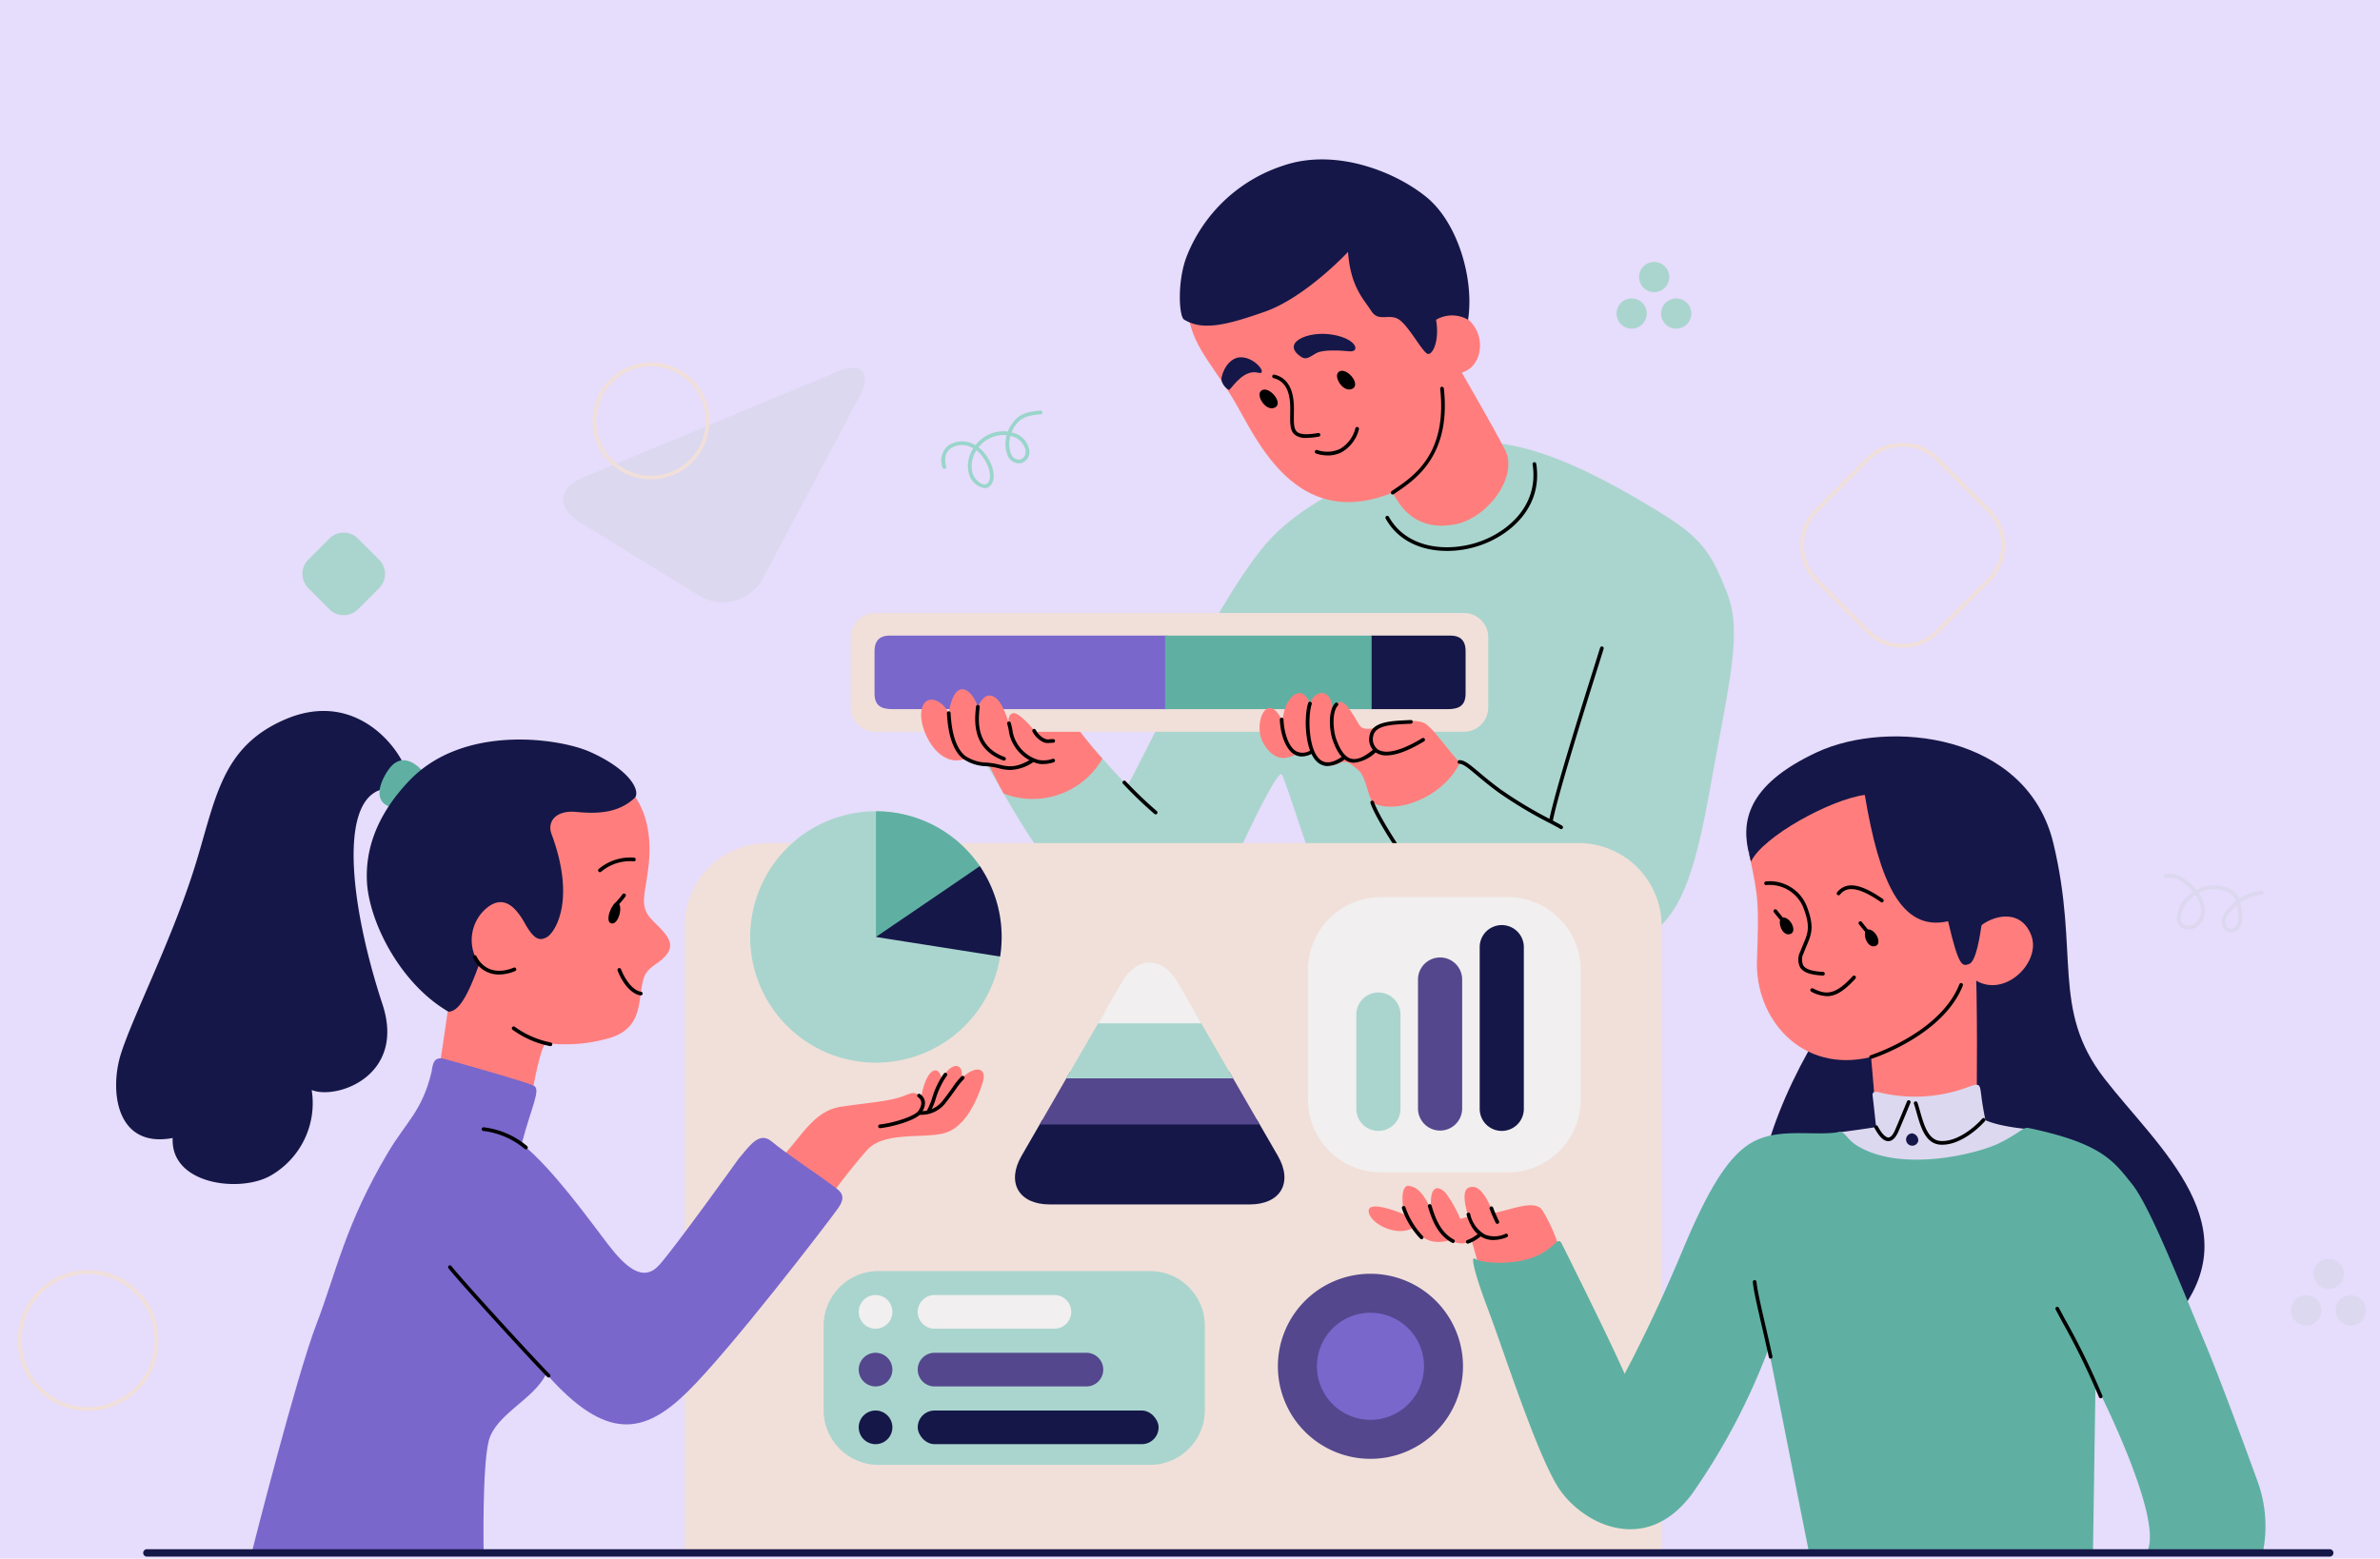 <svg xmlns="http://www.w3.org/2000/svg" xmlns:xlink="http://www.w3.org/1999/xlink" width="400" height="262" viewBox="0 0 400 262">
  <defs>
    <clipPath id="clip-path">
      <rect id="Rectángulo_404640" data-name="Rectángulo 404640" width="394.618" height="234.879" fill="none"/>
    </clipPath>
  </defs>
  <g id="Grupo_1112019" data-name="Grupo 1112019" transform="translate(-915 -14735)">
    <rect id="Rectángulo_404586" data-name="Rectángulo 404586" width="400" height="262" transform="translate(915 14735)" fill="#e6dcfb"/>
    <g id="Grupo_1112018" data-name="Grupo 1112018" transform="translate(918 14761.797)">
      <g id="Grupo_1112017" data-name="Grupo 1112017" clip-path="url(#clip-path)">
        <path id="Trazado_900776" data-name="Trazado 900776" d="M257.807,81.188a3.316,3.316,0,0,1-2.619-2.338,5.383,5.383,0,0,1,.711-4.341,3.456,3.456,0,0,0-3.885.069c-.813.667-1.02,1.592-.668,3a.309.309,0,1,1-.6.15,3.3,3.3,0,0,1,.876-3.628A4.082,4.082,0,0,1,256.258,74l.034-.043a6.021,6.021,0,0,1,4.912-2.324q.255.023.511.067A5.541,5.541,0,0,1,262.7,70c1.18-1.518,2.858-1.686,4.482-1.848a.31.31,0,1,1,.061.616c-1.562.156-3.038.3-4.065,1.626a4.94,4.94,0,0,0-.848,1.446,3.613,3.613,0,0,1,2.972,2.932,1.925,1.925,0,0,1-1.319,2.2,2.007,2.007,0,0,1-2.282-1.247,5.162,5.162,0,0,1-.175-3.42c-.121-.019-.243-.034-.363-.045a5.39,5.39,0,0,0-4.377,2.082,5.584,5.584,0,0,1,.49.389c1.253,1.252,2.333,3.38,2,5.047-.324,1.219-1.044,1.408-1.445,1.414h-.023m-1.382-6.35a4.77,4.77,0,0,0-.641,3.842c.282.942,1.3,1.923,2.036,1.888.4-.006.688-.32.852-.935.283-1.42-.726-3.36-1.821-4.456a5.056,5.056,0,0,0-.426-.339m5.711-2.408a4.568,4.568,0,0,0,.128,3.033,1.392,1.392,0,0,0,1.566.9c.458-.116.923-.584.854-1.545a3.079,3.079,0,0,0-2.549-2.391" transform="translate(-95.328 -25.929)" fill="#99d5cb"/>
        <path id="Trazado_900777" data-name="Trazado 900777" d="M593.453,203.7a1.482,1.482,0,0,1-.894-.29,1.929,1.929,0,0,1-.719-1.494c.021-1.354,1.512-2.652,2.44-3.445a2.626,2.626,0,0,0-1.642-1.675,5.441,5.441,0,0,0-4.62.3c.081.116.159.236.234.357,1.034,1.86,1.02,3.606-.03,4.806a2.43,2.43,0,0,1-2.628.883,1.874,1.874,0,0,1-1.243-1.88,5.519,5.519,0,0,1,2.753-4.359,7.469,7.469,0,0,0-2.425-2.02,2.764,2.764,0,0,0-2.194-.288.315.315,0,0,1-.35-.263.31.31,0,0,1,.263-.351,3.364,3.364,0,0,1,2.559.347,8.144,8.144,0,0,1,2.688,2.262,6.075,6.075,0,0,1,5.225-.365,3.137,3.137,0,0,1,1.934,1.882l.177-.111a8.607,8.607,0,0,1,1.943-.991,4.989,4.989,0,0,1,.847-.171,4.426,4.426,0,0,0,.739-.146.31.31,0,0,1,.2.588,4.99,4.99,0,0,1-.847.171,4.362,4.362,0,0,0-.739.146,8.011,8.011,0,0,0-1.809.927l-.309.192a10.656,10.656,0,0,1,.269,1.728c0,.144.007.271.013.4a3.074,3.074,0,0,1-.39,2.028,1.6,1.6,0,0,1-1.062.783,1.678,1.678,0,0,1-.38.045m1.014-4.572c-.812.7-1.992,1.813-2.007,2.8a1.305,1.305,0,0,0,.493,1.007.906.906,0,0,0,.737.12,1.029,1.029,0,0,0,.68-.5,2.6,2.6,0,0,0,.3-1.678c-.006-.143-.012-.279-.012-.4a11.058,11.058,0,0,0-.187-1.339m-6.989-1.729a4.922,4.922,0,0,0-2.505,3.874,1.255,1.255,0,0,0,.824,1.28,1.812,1.812,0,0,0,1.95-.691c1.243-1.422.395-3.338-.027-4.1-.077-.125-.158-.247-.242-.366" transform="translate(-221.478 -73.763)" fill="#dcd8f0"/>
        <path id="Trazado_900778" data-name="Trazado 900778" d="M150.725,82.506c-3.86-2.374-3.6-5.741.589-7.483l42.681-17.757c4.185-1.742,5.871.11,3.747,4.114L181.588,91.829a7.653,7.653,0,0,1-10.882,2.963Z" transform="translate(-56.305 -21.538)" fill="#dcd8f0"/>
        <path id="Trazado_900779" data-name="Trazado 900779" d="M500.723,111.353a8.49,8.49,0,0,1-6.046-2.494l-8.666-8.666a8.576,8.576,0,0,1,0-12.093l8.665-8.666a8.577,8.577,0,0,1,12.093,0l8.666,8.666a8.576,8.576,0,0,1,0,12.093l-8.666,8.666a8.49,8.49,0,0,1-6.046,2.494m0-33.794a7.877,7.877,0,0,0-5.609,2.313l-8.665,8.666a7.957,7.957,0,0,0,0,11.217l8.666,8.666a7.956,7.956,0,0,0,11.216,0L515,99.754a7.957,7.957,0,0,0,0-11.217l-8.666-8.666a7.877,7.877,0,0,0-5.609-2.313" transform="translate(-183.958 -29.272)" fill="#f1e0d9"/>
        <path id="Trazado_900780" data-name="Trazado 900780" d="M90.091,105.814a3.4,3.4,0,0,1,0,4.788l-3.559,3.56a3.4,3.4,0,0,1-4.788,0l-3.559-3.56a3.4,3.4,0,0,1,0-4.788l3.559-3.56a3.4,3.4,0,0,1,4.788,0Z" transform="translate(-29.37 -38.528)" fill="#aad5ce"/>
        <path id="Trazado_900781" data-name="Trazado 900781" d="M627.861,300.827a2.536,2.536,0,1,1-2.536-2.536,2.537,2.537,0,0,1,2.536,2.536" transform="translate(-236.945 -113.487)" fill="#dcd8f0"/>
        <path id="Trazado_900782" data-name="Trazado 900782" d="M621.754,310.73a2.536,2.536,0,1,1-2.536-2.536,2.536,2.536,0,0,1,2.536,2.536" transform="translate(-234.622 -117.255)" fill="#dcd8f0"/>
        <path id="Trazado_900783" data-name="Trazado 900783" d="M628.763,310.73a2.536,2.536,0,1,0,2.536-2.536,2.536,2.536,0,0,0-2.536,2.536" transform="translate(-239.218 -117.255)" fill="#dcd8f0"/>
        <path id="Trazado_900784" data-name="Trazado 900784" d="M444.879,30.366a2.536,2.536,0,1,1-2.536-2.536,2.536,2.536,0,0,1,2.536,2.536" transform="translate(-167.328 -10.588)" fill="#aad5ce"/>
        <path id="Trazado_900785" data-name="Trazado 900785" d="M438.771,40.27a2.536,2.536,0,1,1-2.536-2.537,2.536,2.536,0,0,1,2.536,2.537" transform="translate(-165.004 -14.356)" fill="#aad5ce"/>
        <path id="Trazado_900786" data-name="Trazado 900786" d="M445.781,40.27a2.536,2.536,0,1,0,2.536-2.537,2.536,2.536,0,0,0-2.536,2.537" transform="translate(-169.601 -14.356)" fill="#aad5ce"/>
        <path id="Trazado_900787" data-name="Trazado 900787" d="M165.739,74.765a9.818,9.818,0,1,1,9.818-9.818,9.83,9.83,0,0,1-9.818,9.818m0-19.017a9.2,9.2,0,1,0,9.2,9.2,9.21,9.21,0,0,0-9.2-9.2" transform="translate(-59.321 -20.974)" fill="#f1e0d9"/>
        <path id="Trazado_900788" data-name="Trazado 900788" d="M11.813,325.03a11.813,11.813,0,1,1,11.812-11.813A11.826,11.826,0,0,1,11.813,325.03m0-23.007a11.194,11.194,0,1,0,11.193,11.193,11.206,11.206,0,0,0-11.193-11.193" transform="translate(0 -114.672)" fill="#f1e0d9"/>
        <path id="Trazado_900789" data-name="Trazado 900789" d="M262.493,130.7c4.121,6.5,11.887,23.139,21.712,25.516s16.006,0,20.444-9.667,7.132-14.422,7.608-13.947,5.864,17.433,6.974,20.286,44.216,12.678,51.031,9.034,10.3-6.34,13.789-25.833,5.705-27.259,3.01-34.074-4.279-9.192-11.569-13.629-19.014-11.188-28.462-11.5c-6.028-.2-28.274,6.269-37.467,17.045s-22.346,39.938-23.3,40.573c-6.339-6.815-7.449-8.4-7.449-8.4s-17.592,2.378-16.324,4.6" transform="translate(-99.843 -29.25)" fill="#aad5ce"/>
        <path id="Trazado_900790" data-name="Trazado 900790" d="M351.562,60.547c1.69,3.275,4.544,6.339,10.249,5.388s10.921-8.158,8.662-12.531c-2.232-4.325-7.289-13.037-7.289-13.037,4.437-1.268,4.542-9.615-2.959-10.672-3.276-9.72-11.094-23.455-28.1-15.32s-15.944,10.76-14.886,16.571,4.638,8.574,8.547,15.654,10.671,20.076,25.78,13.947" transform="translate(-120.499 -4.529)" fill="#ff7e7d"/>
        <path id="Trazado_900791" data-name="Trazado 900791" d="M281.114,159.194a70.715,70.715,0,0,1-4.507-5.55s-18.068.079-16.8,2.3c.857,1.351,3.537,7.106,4.695,9.114a13.545,13.545,0,0,0,16.611-5.862" transform="translate(-98.822 -58.455)" fill="#ff7e7d"/>
        <path id="Rectángulo_404633" data-name="Rectángulo 404633" d="M4.092,0h98.949a4.093,4.093,0,0,1,4.093,4.093V15.876a4.093,4.093,0,0,1-4.093,4.093H4.094A4.094,4.094,0,0,1,0,15.875V4.092A4.092,4.092,0,0,1,4.092,0Z" transform="translate(139.987 76.25)" fill="#f1e0d9"/>
        <path id="Trazado_900792" data-name="Trazado 900792" d="M367.072,129.215v12.362h12.852c1.911,0,3.051-.538,3.051-2.651V131.8c0-2.115-1.3-2.583-2.483-2.583Z" transform="translate(-139.656 -49.161)" fill="#151748"/>
        <path id="Trazado_900793" data-name="Trazado 900793" d="M281.654,129.215v12.362h-46.2c-1.911,0-3.051-.538-3.051-2.651V131.8c0-2.115,1.3-2.583,2.482-2.583Z" transform="translate(-88.42 -49.161)" fill="#7967cc"/>
        <rect id="Rectángulo_404634" data-name="Rectángulo 404634" width="34.704" height="12.362" transform="translate(192.815 80.054)" fill="#5fb0a2"/>
        <path id="Trazado_900794" data-name="Trazado 900794" d="M355.787,163.194c-.951-2.06-1.188-4.516-2.377-5.467s-1.9-1.823-3.407-1.03-3.408-.159-4.358-1.744c-1.744.792-2.536.079-2.536.079-1.742.951-3.8,1.348-5.625-1.822s.634-9.192,3.249-3.645c.159-3.276,2.061-5.282,3.329-4.648a2.234,2.234,0,0,1,1.188,2.033c.449-2.456,3.46-3.407,3.882.4,1.268-1.744,1.9-1.268,3.408,1.03s.924,2.589,3.778,2.351c1.32-.845,6.946-1.981,8.61-.634s3.619,4.385,5.6,6.366c-2.616,5.741-10.83,8.954-14.74,6.735" transform="translate(-128.159 -55.089)" fill="#ff7e7d"/>
        <path id="Trazado_900795" data-name="Trazado 900795" d="M249.678,147.787c-1.149-2.4-4.119-3.45-4.6-.384s2.778,9.771,7.377,8.047c4.634.994,6,2,7.436,1.712s8.85,1.066,10.095-4.2c-3.353.1-4.406-.384-4.406-.384-1.82-2.4-4.119-4.981-5.077-4.789s-.767,1.532-.767,1.532c-1.054-3.353-2.107-4.5-3.258-4.5s-1.915,1.916-1.915,1.916c-.958-3.065-3.928-5.173-4.886,1.054" transform="translate(-93.225 -54.696)" fill="#ff7e7d"/>
        <path id="Trazado_900796" data-name="Trazado 900796" d="M262.662,159.62a8.208,8.208,0,0,1-1.963-.3c-.168-.04-.336-.081-.508-.118a14.226,14.226,0,0,0-1.481-.211,7.285,7.285,0,0,1-4-1.276c-2.318-1.878-2.579-6.059-2.676-7.633a.31.31,0,0,1,.29-.328.305.305,0,0,1,.328.29c.094,1.5.342,5.484,2.448,7.19a6.7,6.7,0,0,0,3.677,1.142,14.906,14.906,0,0,1,1.546.221c.174.038.348.079.52.121,1.424.339,2.769.662,5.394-.945a.31.31,0,0,1,.323.529,7.376,7.376,0,0,1-3.9,1.314" transform="translate(-95.888 -56.976)"/>
        <path id="Trazado_900797" data-name="Trazado 900797" d="M264.553,157.392a.317.317,0,0,1-.106-.019c-5.311-1.93-4.834-6.758-4.63-8.819l.022-.219a.31.31,0,1,1,.616.059l-.021.221c-.206,2.08-.634,6.41,4.225,8.176a.31.31,0,0,1-.106.6" transform="translate(-98.807 -56.328)"/>
        <path id="Trazado_900798" data-name="Trazado 900798" d="M277.815,156.9a1.949,1.949,0,0,1-.976-.258,4.012,4.012,0,0,1-1.618-1.68.31.31,0,0,1,.551-.283,3.424,3.424,0,0,0,1.361,1.417,1.534,1.534,0,0,0,1.038.162c.161-.014.335-.029.534-.029a.31.31,0,1,1,0,.62c-.179,0-.335.014-.48.027s-.271.024-.41.024" transform="translate(-104.697 -58.785)"/>
        <path id="Trazado_900799" data-name="Trazado 900799" d="M274.415,159.695a3.957,3.957,0,0,1-1.034-.131,6.783,6.783,0,0,1-4.009-3.3,6.142,6.142,0,0,1-.716-2.18,10.039,10.039,0,0,0-.263-1.139.31.31,0,1,1,.591-.186,10.705,10.705,0,0,1,.281,1.209,5.575,5.575,0,0,0,.636,1.971,6.193,6.193,0,0,0,3.629,3.018,4.475,4.475,0,0,0,2.5-.161.31.31,0,0,1,.186.591,6.048,6.048,0,0,1-1.8.3" transform="translate(-102.107 -58.038)"/>
        <path id="Trazado_900800" data-name="Trazado 900800" d="M369.517,158.068a3.2,3.2,0,0,1-1.8-.473,2.726,2.726,0,0,1-1.08-2.75c.333-2.412,3.4-2.556,6.368-2.7l.58-.028a.3.3,0,0,1,.325.294.31.31,0,0,1-.294.325l-.582.028c-2.839.134-5.52.26-5.783,2.162a2.161,2.161,0,0,0,.805,2.147c.774.508,2.771.937,7.444-1.9a.31.31,0,1,1,.322.53c-2.951,1.79-4.954,2.361-6.309,2.361" transform="translate(-139.478 -57.875)"/>
        <path id="Trazado_900801" data-name="Trazado 900801" d="M360,157.5a2.616,2.616,0,0,1-.659-.083c-1.208-.313-2.139-1.478-2.927-3.666-.546-1.515-.886-4.9.382-6.259a.31.31,0,1,1,.453.423c-.989,1.059-.807,4.088-.253,5.627.7,1.951,1.522,3.023,2.5,3.276,1.008.262,2.268-.284,3.854-1.668a.31.31,0,1,1,.407.467A6.159,6.159,0,0,1,360,157.5" transform="translate(-135.413 -56.076)"/>
        <path id="Trazado_900802" data-name="Trazado 900802" d="M353.069,157.962a2.549,2.549,0,0,1-1.551-.515c-2.422-1.789-2.456-8.016-1.717-10.107a.31.31,0,0,1,.584.206c-.655,1.854-.627,7.83,1.5,9.4.939.7,2.222.454,3.806-.721a.31.31,0,0,1,.37.5,5.25,5.25,0,0,1-2.993,1.236" transform="translate(-132.924 -55.978)"/>
        <path id="Trazado_900803" data-name="Trazado 900803" d="M346.057,158.007a2.472,2.472,0,0,1-1.261-.342c-1.843-1.07-2.44-4.419-2.44-5.873a.31.31,0,1,1,.62,0c0,1.285.537,4.412,2.131,5.337a2.394,2.394,0,0,0,2.477-.217.31.31,0,1,1,.307.538,3.728,3.728,0,0,1-1.834.558" transform="translate(-130.253 -57.633)"/>
        <path id="Trazado_900804" data-name="Trazado 900804" d="M407.976,174.6a.31.31,0,0,1-.177-.055c-.234-.162-.884-.506-1.707-.94a71.482,71.482,0,0,1-8.569-5.122c-1.646-1.2-2.85-2.213-3.817-3.025-1.359-1.141-2.18-1.83-2.826-1.841a.309.309,0,0,1-.3-.314.322.322,0,0,1,.315-.305c.867.014,1.7.714,3.215,1.986.96.806,2.155,1.81,3.784,3a70.832,70.832,0,0,0,8.493,5.073c.907.479,1.505.8,1.771.979a.31.31,0,0,1-.177.564" transform="translate(-148.598 -62.012)"/>
        <path id="Trazado_900805" data-name="Trazado 900805" d="M415.7,161.789a.34.34,0,0,1-.061-.006.31.31,0,0,1-.243-.364c.963-4.883,5.62-19.662,7.609-25.974.488-1.549.834-2.647.955-3.056a.31.31,0,1,1,.594.176c-.122.411-.469,1.512-.959,3.067-1.985,6.3-6.635,21.058-7.592,25.907a.31.31,0,0,1-.3.25" transform="translate(-158.039 -50.284)"/>
        <path id="Trazado_900806" data-name="Trazado 900806" d="M316.455,16.092c-1.7,4.147-1.419,10.3-.515,10.842,3.011,1.823,6.733,1.085,13.6-1.344s13.946-10.037,13.946-10.037c.423,5.917,2.642,7.925,3.909,9.931s3.171.212,4.861,1.585,3.743,5.3,4.588,5.612,2.067-2.23,1.433-5.717a5.322,5.322,0,0,1,5.383-.009c1.056-6.762-1.686-16.264-6.967-20.595S341.269-1.987,332.5,1.078a26.1,26.1,0,0,0-16.044,15.014" transform="translate(-119.927 0)" fill="#151748"/>
        <path id="Trazado_900807" data-name="Trazado 900807" d="M346,69.022a2.9,2.9,0,0,1-1.96-.546c-.8-.683-.781-1.862-.756-3.494,0-.29.008-.6.008-.915,0-2.976-.924-4.64-2.826-5.086a.31.31,0,0,1,.142-.6c2.193.515,3.3,2.43,3.3,5.69,0,.323,0,.631-.009.924-.021,1.463-.036,2.52.541,3.013.529.453,1.656.515,3.544.194a.313.313,0,0,1,.358.253.31.31,0,0,1-.253.357,12.8,12.8,0,0,1-2.091.213" transform="translate(-129.441 -22.207)"/>
        <path id="Trazado_900808" data-name="Trazado 900808" d="M354.006,77.373a6.378,6.378,0,0,1-1.973-.322.31.31,0,1,1,.2-.587,5.087,5.087,0,0,0,3.81-.178,5.572,5.572,0,0,0,2.612-3.5.31.31,0,0,1,.59.187,6.16,6.16,0,0,1-2.921,3.869,5.064,5.064,0,0,1-2.314.535" transform="translate(-133.853 -27.608)"/>
        <path id="Trazado_900809" data-name="Trazado 900809" d="M372.767,79.8a.31.31,0,0,1-.174-.566l.422-.285c3.341-2.249,8.932-6.014,7.738-16.912a.31.31,0,0,1,.274-.342.314.314,0,0,1,.342.274c1.235,11.271-4.777,15.318-8.008,17.493l-.419.284a.309.309,0,0,1-.174.053" transform="translate(-141.705 -23.472)"/>
        <path id="Trazado_900810" data-name="Trazado 900810" d="M358.085,57.588c-.869.811.872,3.566,2.378,2.774s-1.19-3.883-2.378-2.774" transform="translate(-136.148 -21.819)"/>
        <path id="Trazado_900811" data-name="Trazado 900811" d="M337.073,62.684c-.869.811.872,3.566,2.378,2.774s-1.188-3.883-2.378-2.774" transform="translate(-128.154 -23.758)"/>
        <path id="Trazado_900812" data-name="Trazado 900812" d="M347.422,51.239c-3.6-2.335,1.015-4.482,5.215-3.769s4.631,2.963,2.887,2.8-4.516-.317-5.625.317-1.677,1.166-2.477.647" transform="translate(-131.688 -18.008)" fill="#151748"/>
        <path id="Trazado_900813" data-name="Trazado 900813" d="M327.875,59.132c.742-.8,2.522-3.434,4.8-2.839,1.821.475-.634-2.9-3.235-2.579-1.228.149-2.482,1.416-2.909,3.354-.236,1.066,1.136,2.287,1.342,2.065" transform="translate(-124.222 -20.428)" fill="#151748"/>
        <path id="Trazado_900814" data-name="Trazado 900814" d="M381.34,97.075c-4.064,0-8.112-1.53-10.294-5.422a.31.31,0,1,1,.541-.3c3.04,5.423,9.975,5.978,15.133,4.2,4.831-1.667,10.09-6.08,9.014-13.033a.31.31,0,1,1,.613-.095c1.134,7.33-4.368,11.969-9.424,13.714a17.333,17.333,0,0,1-5.583.94" transform="translate(-141.153 -31.258)"/>
        <path id="Trazado_900815" data-name="Trazado 900815" d="M305.229,174.227a.309.309,0,0,1-.205-.077,67.773,67.773,0,0,1-5.328-5.122.31.31,0,0,1,.5-.364,69.692,69.692,0,0,0,5.237,5.021.31.31,0,0,1-.205.542" transform="translate(-113.999 -64.121)"/>
        <path id="Trazado_900816" data-name="Trazado 900816" d="M376.258,188.48a.307.307,0,0,1-.2-.071c-1.821-1.5-8.147-10.974-9.132-14.011a.31.31,0,0,1,.59-.191c.936,2.887,7.206,12.294,8.936,13.725a.309.309,0,0,1-.2.548" transform="translate(-139.595 -66.197)"/>
        <path id="Trazado_900817" data-name="Trazado 900817" d="M345.09,305.056v-105.6a13.946,13.946,0,0,0-13.946-13.947h-136.3A13.947,13.947,0,0,0,180.9,199.452v105.6Z" transform="translate(-68.826 -70.577)" fill="#f1e0d9"/>
        <path id="Trazado_900818" data-name="Trazado 900818" d="M372.928,317.928a15.555,15.555,0,1,1-15.555-15.554,15.555,15.555,0,0,1,15.555,15.554" transform="translate(-130.048 -115.041)" fill="#54478d"/>
        <path id="Trazado_900819" data-name="Trazado 900819" d="M370.4,321.951a9,9,0,1,1-9-9,9,9,0,0,1,9,9" transform="translate(-134.07 -119.064)" fill="#7967cc"/>
        <path id="Rectángulo_404635" data-name="Rectángulo 404635" d="M9.209,0H54.863a9.209,9.209,0,0,1,9.209,9.209V23.366a9.209,9.209,0,0,1-9.209,9.209H9.21A9.21,9.21,0,0,1,0,23.365V9.209A9.209,9.209,0,0,1,9.209,0Z" transform="translate(135.423 186.879)" fill="#aad5ce"/>
        <path id="Trazado_900820" data-name="Trazado 900820" d="M233.767,310.978a2.829,2.829,0,1,1-2.829-2.829,2.829,2.829,0,0,1,2.829,2.829" transform="translate(-86.786 -117.238)" fill="#f1efef"/>
        <path id="Rectángulo_404636" data-name="Rectángulo 404636" d="M2.829,0H22.97A2.829,2.829,0,0,1,25.8,2.829v0a2.829,2.829,0,0,1-2.829,2.829H2.829A2.829,2.829,0,0,1,0,2.829v0A2.829,2.829,0,0,1,2.829,0Z" transform="translate(151.238 190.91)" fill="#f1efef"/>
        <path id="Trazado_900821" data-name="Trazado 900821" d="M233.767,326.643a2.829,2.829,0,1,1-2.829-2.829,2.829,2.829,0,0,1,2.829,2.829" transform="translate(-86.786 -123.198)" fill="#54478d"/>
        <path id="Rectángulo_404637" data-name="Rectángulo 404637" d="M2.829,0H28.353a2.829,2.829,0,0,1,2.829,2.829v0a2.829,2.829,0,0,1-2.829,2.829H2.83A2.83,2.83,0,0,1,0,2.829v0A2.829,2.829,0,0,1,2.829,0Z" transform="translate(151.238 200.616)" fill="#54478d"/>
        <path id="Trazado_900822" data-name="Trazado 900822" d="M233.767,342.308a2.829,2.829,0,1,1-2.829-2.829,2.83,2.83,0,0,1,2.829,2.829" transform="translate(-86.786 -129.158)" fill="#151748"/>
        <rect id="Rectángulo_404638" data-name="Rectángulo 404638" width="40.485" height="5.659" rx="2.829" transform="translate(151.238 210.321)" fill="#151748"/>
        <path id="Trazado_900823" data-name="Trazado 900823" d="M311.183,260.606H275.1l-3.492,6.047c-2.6,4.495-.473,8.173,4.72,8.173h33.629c5.192,0,7.314-3.678,4.719-8.173Z" transform="translate(-102.913 -99.15)" fill="#151748"/>
        <path id="Trazado_900824" data-name="Trazado 900824" d="M277.2,256.413h36.983l-5.121-8.869H282.319Z" transform="translate(-105.462 -94.18)" fill="#54478d"/>
        <path id="Trazado_900825" data-name="Trazado 900825" d="M284.42,242.486h28.034L306,231.306H290.874Z" transform="translate(-108.21 -88.003)" fill="#aad5ce"/>
        <path id="Trazado_900826" data-name="Trazado 900826" d="M310.393,228.144l-3.959-6.858c-2.6-4.5-6.843-4.5-9.438,0l-3.96,6.858Z" transform="translate(-111.488 -82.907)" fill="#f1efef"/>
        <path id="Trazado_900827" data-name="Trazado 900827" d="M469.413,176.547c-1.427-5.388-.686-11.728,11.359-17.328s35.288-3.169,39.726,15.321-.422,27.892,8.558,39.515,25.568,25.146,11.2,41.1c-24.723,17.433-64.766-2.642-68.359-12.362s2.113-25.251,10.354-38.247-11.307-19.652-12.838-28" transform="translate(-178.391 -59.566)" fill="#151748"/>
        <path id="Trazado_900828" data-name="Trazado 900828" d="M490.74,220.766c-.159-2.061-.634-7.449-.634-7.449-11.728,2.852-19.494-6.5-19.177-16.165s.317-10.3-1.266-17.751,12.52-16.482,26.307-15.214,11.94,8.293,9.88,21.764c-.317,3.645,1.742,9.245,1.742,9.245.477,7.977.264,25.41.264,25.41s-9.35,5.388-17.116.159" transform="translate(-178.641 -62.421)" fill="#ff7e7d"/>
        <path id="Trazado_900829" data-name="Trazado 900829" d="M493.1,259.155c3.117-.37,6.815-.951,6.815-.951s-.476-4.49-.581-5.23.37-.845,1.425-.528a25.5,25.5,0,0,0,14.845-1.056c1.744-.581,1.745-.475,2.009,1.637s.685,4.015.685,4.015,2.007,1.056,7.449,1.532c-6.656,7.924-26.414,13.893-32.647.581" transform="translate(-187.605 -95.528)" fill="#dcd8f0"/>
        <path id="Trazado_900830" data-name="Trazado 900830" d="M530.479,207.611c2.218-2.325,7.4-3.8,9.192,1.056s-5.6,11.621-10.672,6.445a36.385,36.385,0,0,0,1.48-7.5" transform="translate(-201.262 -78.162)" fill="#ff7e7d"/>
        <path id="Trazado_900831" data-name="Trazado 900831" d="M469.882,179.143c2.006-4.225,13.417-10.459,19.122-11.2,2.431,14.474,6.076,23.033,14,21.237,1.8,7.713,2.378,7.606,3.539,7.185s1.8-4.6,2.113-6.709c3.593-2.642,5.494-6.71,5.072-12.732s-5.495-18.913-22.294-15.848-23.983,9.086-21.553,18.067" transform="translate(-178.595 -61.106)" fill="#151748"/>
        <path id="Trazado_900832" data-name="Trazado 900832" d="M483.629,211.735h-.017c-2.1-.115-3.271-.531-3.809-1.352a2.883,2.883,0,0,1,0-2.658c.177-.475.354-.894.518-1.283.753-1.785,1.208-2.863.116-5.845a6.093,6.093,0,0,0-6.35-4.076.294.294,0,0,1-.325-.294.31.31,0,0,1,.294-.325,6.688,6.688,0,0,1,6.963,4.482c1.176,3.21.658,4.439-.126,6.3-.161.382-.335.793-.508,1.259a2.335,2.335,0,0,0-.059,2.1c.414.631,1.47.973,3.324,1.074a.31.31,0,0,1-.017.619" transform="translate(-180.245 -74.528)"/>
        <path id="Trazado_900833" data-name="Trazado 900833" d="M501.01,199.843a.3.3,0,0,1-.176-.055c-4.463-3.083-6.018-2.286-6.874-1.247a.309.309,0,1,1-.478-.393c1.521-1.85,3.9-1.5,7.7,1.131a.31.31,0,0,1-.176.564" transform="translate(-187.723 -74.946)"/>
        <path id="Trazado_900834" data-name="Trazado 900834" d="M489.058,224.919a6.122,6.122,0,0,1-2.635-.745.31.31,0,0,1,.27-.558c2.022.978,3.58,1.36,6.689-2.068a.31.31,0,0,1,.459.416c-1.948,2.147-3.367,2.955-4.783,2.955" transform="translate(-184.997 -84.251)"/>
        <path id="Trazado_900835" data-name="Trazado 900835" d="M502.546,236.234a.31.31,0,0,1-.1-.6c1.2-.4,11.859-4.146,14.945-11.944a.309.309,0,0,1,.576.227c-3.189,8.059-14.093,11.894-15.325,12.3a.317.317,0,0,1-.1.015" transform="translate(-191.08 -85.029)"/>
        <path id="Trazado_900836" data-name="Trazado 900836" d="M501.545,208.959c-1.02.123-.317,3.09,1.149,2.813s.158-2.972-1.149-2.813" transform="translate(-190.634 -79.498)"/>
        <path id="Trazado_900837" data-name="Trazado 900837" d="M500.619,208.711s-.8-.957-1.2-1.476a.31.31,0,1,1,.491-.377c.393.511,1.181,1.456,1.181,1.456Z" transform="translate(-189.985 -78.655)"/>
        <path id="Trazado_900838" data-name="Trazado 900838" d="M478.458,205.7c-1.02.124-.316,3.09,1.149,2.813s.159-2.972-1.149-2.813" transform="translate(-181.85 -78.257)"/>
        <path id="Trazado_900839" data-name="Trazado 900839" d="M477.532,205.449s-.8-.957-1.2-1.475a.31.31,0,1,1,.491-.379c.394.512,1.181,1.457,1.181,1.457Z" transform="translate(-181.201 -77.414)"/>
        <path id="Trazado_900840" data-name="Trazado 900840" d="M384.736,291.243c-.37-1.374-1-3.539-1-3.539a3.113,3.113,0,0,1-3.486-.106c-2.588.74-4.49.37-6.286-2.061-2.748,1.638-7.079-.581-7.5-2.535s3.593-.686,5.969.317c-.791-4.015.107-4.966.792-4.807s2.007.212,3.751,4.121c-.476-4.543,1.32-4.121,2.43-2.906a20.814,20.814,0,0,1,2.43,4.332l1.374-.37c-.74-2.271-1-4.437,0-4.86s2.377-.264,4.173,4.279c3.329-.687,6.868-2.272,8.189-.58a26.5,26.5,0,0,1,2.694,5.811s-2.007,7.977-13.523,2.905" transform="translate(-139.41 -105.956)" fill="#ff7e7d"/>
        <path id="Trazado_900841" data-name="Trazado 900841" d="M456.487,263.446c-3.7.74-9.192-.527-13.523,1.163s-7.925,6.655-13,18.806-9.72,20.708-9.72,20.708c-2.852-6.445-9.825-20.392-10.566-21.87s-1.268,1.162-5.176,2.429-8.559.74-9.4.106,0,2.747,2.324,8.876,7.711,22.927,11.411,29.161,14.793,12.362,22.821,1.374a109.7,109.7,0,0,0,12.784-24.3l6.762,34.126h47.757l.422-28.209s11.623,22.715,8.664,28.209c7.078,0,19.441.211,19.441.211a22.042,22.042,0,0,0-.937-12.218c-2.85-7.835-6.456-17.56-8.677-22.859-4.121-9.827-9.3-23.139-12.362-26.943s-4.981-6.8-17.328-9.4c-1-.212-1.216.632-4.861,2.482s-16.857,5.152-24.248.317c-1.266-.828-1.955-2.218-2.588-2.165" transform="translate(-150.198 -99.977)" fill="#5fb0a2"/>
        <path id="Trazado_900842" data-name="Trazado 900842" d="M514.294,265.575a1.036,1.036,0,1,1-1-1.294,1.178,1.178,0,0,1,1,1.294" transform="translate(-194.904 -100.548)" fill="#151748"/>
        <path id="Trazado_900843" data-name="Trazado 900843" d="M505.96,262.169c-.761,0-1.52-.727-2.321-2.218a.31.31,0,0,1,.546-.293c.9,1.673,1.522,1.889,1.8,1.891.486-.022.882-.711,1.128-1.285.783-1.825,1.982-4.751,1.994-4.78a.31.31,0,1,1,.574.235c-.012.03-1.213,2.959-2,4.789-.46,1.073-1.022,1.631-1.67,1.66h-.052" transform="translate(-191.599 -97.128)"/>
        <path id="Trazado_900844" data-name="Trazado 900844" d="M519.129,262.884q-.19,0-.378-.014c-2.475-.19-3.264-2.971-3.96-5.424-.143-.506-.282-1-.432-1.442a.31.31,0,0,1,.588-.2c.152.455.294.955.44,1.47.641,2.259,1.368,4.819,3.411,4.976,2.756.208,5.722-2.258,7.034-3.751a.31.31,0,1,1,.466.409c-1.33,1.514-4.28,3.974-7.169,3.974" transform="translate(-195.686 -97.243)"/>
        <path id="Trazado_900845" data-name="Trazado 900845" d="M473.649,317.289a.31.31,0,0,1-.3-.243c-.4-1.839-.809-3.606-1.185-5.229-.758-3.274-1.357-5.861-1.516-7.4a.31.31,0,0,1,.616-.064c.156,1.506.78,4.2,1.5,7.329.377,1.625.786,3.4,1.186,5.237a.309.309,0,0,1-.237.368.3.3,0,0,1-.066.007" transform="translate(-179.061 -115.686)"/>
        <path id="Trazado_900846" data-name="Trazado 900846" d="M560.358,326.72a.31.31,0,0,1-.291-.2,120.207,120.207,0,0,0-6.239-12.767c-.4-.75-.756-1.406-1.035-1.935a.31.31,0,1,1,.548-.288c.278.526.63,1.182,1.032,1.93a120.587,120.587,0,0,1,6.275,12.846.31.31,0,0,1-.29.417" transform="translate(-210.301 -118.46)"/>
        <path id="Trazado_900847" data-name="Trazado 900847" d="M378.761,289.575a.309.309,0,0,1-.209-.082,13.857,13.857,0,0,1-3.1-5.116.31.31,0,0,1,.6-.156,13.306,13.306,0,0,0,2.921,4.816.31.31,0,0,1-.209.538" transform="translate(-142.84 -108.046)"/>
        <path id="Trazado_900848" data-name="Trazado 900848" d="M386.738,290.014a.309.309,0,0,1-.143-.035c-2.627-1.366-3.552-4.417-4-5.884l-.065-.216a.309.309,0,0,1,.592-.182l.066.217c.42,1.386,1.294,4.269,3.689,5.515a.31.31,0,0,1-.142.584" transform="translate(-145.533 -107.852)"/>
        <path id="Trazado_900849" data-name="Trazado 900849" d="M397.52,290.391a3.931,3.931,0,0,1-1.722-.379c-1.256-.6-2.163-1.856-2.777-3.831a.31.31,0,0,1,.592-.184,5.245,5.245,0,0,0,2.453,3.456,4.283,4.283,0,0,0,3.478-.113.31.31,0,1,1,.226.577,6.191,6.191,0,0,1-2.249.473" transform="translate(-149.523 -108.727)"/>
        <path id="Trazado_900850" data-name="Trazado 900850" d="M400.544,287.019a.311.311,0,0,1-.277-.171c-.024-.049-.594-1.191-1.019-2.357a.31.31,0,0,1,.582-.212c.413,1.133.985,2.281.99,2.292a.31.31,0,0,1-.277.449" transform="translate(-151.89 -108.079)"/>
        <path id="Trazado_900851" data-name="Trazado 900851" d="M393.145,293.04a.31.31,0,0,1-.061-.613,6.556,6.556,0,0,0,1.976-1.2.31.31,0,0,1,.4.475,7.063,7.063,0,0,1-2.251,1.335.3.3,0,0,1-.061.006" transform="translate(-149.457 -110.771)"/>
        <path id="Trazado_900852" data-name="Trazado 900852" d="M240.93,198.01A21.132,21.132,0,1,1,219.8,176.879,21.131,21.131,0,0,1,240.93,198.01" transform="translate(-75.585 -67.295)" fill="#aad5ce"/>
        <path id="Trazado_900853" data-name="Trazado 900853" d="M250.738,186.882a21.113,21.113,0,0,0-17.962-10V198.01s11.982-6.477,17.962-11.128" transform="translate(-88.562 -67.295)" fill="#5fb0a2"/>
        <path id="Trazado_900854" data-name="Trazado 900854" d="M232.775,203.676l20.875,3.287a21.153,21.153,0,0,0-3.417-15.192c-6.071,4.172-17.459,11.905-17.459,11.905" transform="translate(-88.561 -72.961)" fill="#151748"/>
        <path id="Trazado_900855" data-name="Trazado 900855" d="M75.235,159.175c-1.821-4.481-9.108-12.9-20.239-8.065S43.36,165.178,39.514,177.006,29.393,201.2,27.471,207.291s-.909,15.949,8.7,14.157c-.4,7.886,11.456,9.276,16.545,6.272a14.042,14.042,0,0,0,6.815-14.342c4.15,1.7,15.86-2.348,11.9-14.4-5.73-17.414-7.646-36.313,1.322-36.313,5.92-4.435,2.483-3.489,2.483-3.489" transform="translate(-10.146 -56.938)" fill="#151748"/>
        <path id="Trazado_900856" data-name="Trazado 900856" d="M105.333,164.829c-1.548-1.686-3.87-2.981-5.806-.09-1.683,2.513-2.419,5.6.872,6.263,2.158.434,5.708-3.162,4.934-6.173" transform="translate(-37.322 -62.026)" fill="#5fb0a2"/>
        <path id="Trazado_900857" data-name="Trazado 900857" d="M113.717,220.036c.423-1.9,1.81-11.738,1.81-11.738l5.283-7.819c-5.785-6.075,2.852-15.743,7.5-7.819,2.113-.528,1.69-17.011,4.965-19.44s13.1-1.691,13.1-1.691c2.641,3.17,3.487,7.713,2.852,12.784s-1.585,6.551.846,8.981,4.542,4.227.739,6.974c-2.325,1.584-2.43,2.218-2.852,5.176s-.74,6.34-5.706,7.608a26.647,26.647,0,0,1-10.143.739c-.74-.105-1.9,5.495-2.43,8.452s-15.968-2.207-15.968-2.207" transform="translate(-43.265 -65.219)" fill="#ff7e7d"/>
        <path id="Trazado_900858" data-name="Trazado 900858" d="M208.217,260.65c3.064-3.381,5.072-7.185,9.4-7.819s7.29-.845,9.509-1.479,2.642-1.479,3.91,0c.633-4.332,2.747-6.128,3.487-3.17,1.584-3.064,3.8-2.746,3.274-.105,2.431-2.325,4.332-1.794,3.593.634s-2.536,6.972-5.811,8.346-10.566-.318-13.629,3.064a100.279,100.279,0,0,0-6.339,8.03Z" transform="translate(-79.218 -93.589)" fill="#ff7e7d"/>
        <path id="Trazado_900859" data-name="Trazado 900859" d="M233.692,259.318a.31.31,0,0,1-.033-.618c2.377-.255,5.917-1.4,6.508-2.316.645-1,.618-1.769-.08-2.276a.31.31,0,1,1,.364-.5c.569.414,1.358,1.369.237,3.113-.839,1.3-4.979,2.384-6.963,2.6l-.033,0" transform="translate(-88.792 -96.465)"/>
        <path id="Trazado_900860" data-name="Trazado 900860" d="M244.522,255.224a.31.31,0,1,1,0-.62,4.515,4.515,0,0,0,3.931-1.89c.6-.752,1.079-1.426,1.5-2.02a13.463,13.463,0,0,1,1.537-1.924.31.31,0,1,1,.423.452,13.206,13.206,0,0,0-1.456,1.832c-.429.6-.917,1.281-1.523,2.045a5.133,5.133,0,0,1-4.416,2.124" transform="translate(-92.913 -94.615)"/>
        <path id="Trazado_900861" data-name="Trazado 900861" d="M246.994,254.478a.306.306,0,0,1-.175-.055.31.31,0,0,1-.08-.431,11.475,11.475,0,0,0,.753-1.842,13.976,13.976,0,0,1,2.021-4.215.31.31,0,0,1,.456.42,13.694,13.694,0,0,0-1.893,4,10.893,10.893,0,0,1-.826,1.984.311.311,0,0,1-.256.134" transform="translate(-93.853 -94.291)"/>
        <path id="Trazado_900862" data-name="Trazado 900862" d="M145.325,260.816c1.664-1.9,3.407-4.754,5.547-2.932s8.32,5.943,9.747,7.052,3.17,1.743,1.426,4.2-18.146,23.852-25.357,30.9-13.551,8.4-23.693-3.091c-1.982,4.279-8.558,6.815-9.668,11.332s-.844,18.569-.844,18.569L63.6,326.639S71.032,297.3,74.36,288.665s4.8-16.728,12.081-28.964c3.058-5.14,5.7-6.9,7.28-13.475.238-1.426.343-2.723,2.323-2.168s13.7,3.842,14.891,4.476-.4,3.486-2.061,9.746c5.151,4.121,11.331,12.758,14.422,16.8s6.023,6.577,8.717,3.566,13.313-17.83,13.313-17.83" transform="translate(-24.198 -92.804)" fill="#7967cc"/>
        <path id="Trazado_900863" data-name="Trazado 900863" d="M133.606,318.95a.307.307,0,0,1-.221-.093c-3.4-3.475-14.9-16.088-16.585-18.252a.31.31,0,1,1,.489-.38c1.676,2.155,13.15,14.732,16.539,18.2a.31.31,0,0,1-.221.527" transform="translate(-44.413 -114.177)"/>
        <path id="Trazado_900864" data-name="Trazado 900864" d="M133.257,266.34a.308.308,0,0,1-.2-.076,13.312,13.312,0,0,0-6.928-3.014.31.31,0,1,1,0-.62,13.794,13.794,0,0,1,7.336,3.166.31.31,0,0,1-.2.543" transform="translate(-47.867 -99.92)"/>
        <path id="Trazado_900865" data-name="Trazado 900865" d="M108.407,203.179c1.48-.105,2.932-1.8,5.151-8.03a7.02,7.02,0,0,1,1.373-9.509c2.853-2.219,4.86.107,6.34,2.748s2.43,2.958,3.7,2.219,4.928-6.1.7-17.408c-.687-2.009.776-3.934,4.158-3.617s7.079.317,9.932-2.43c.845-1.268-1-4.718-7.584-7.661-5.047-2.256-21.185-4.763-30.345,4.808-6.326,6.609-7.347,12.732-7.152,16.935.31,6.66,5.488,17.175,13.728,21.947" transform="translate(-36.013 -59.89)" fill="#151748"/>
        <path id="Trazado_900866" data-name="Trazado 900866" d="M127.847,219.185a4.688,4.688,0,0,1-4.344-2.791.31.31,0,1,1,.554-.277c1.164,2.328,3.505,3.043,6.262,1.912a.31.31,0,1,1,.235.574,7.189,7.189,0,0,1-2.707.582" transform="translate(-46.975 -82.158)"/>
        <path id="Trazado_900867" data-name="Trazado 900867" d="M166.582,224.006a.293.293,0,0,1-.04,0c-1.654-.217-3.135-2.258-3.869-4.186a.31.31,0,0,1,.579-.22c.647,1.7,1.978,3.608,3.37,3.791a.31.31,0,0,1-.04.617" transform="translate(-61.882 -83.472)"/>
        <path id="Trazado_900868" data-name="Trazado 900868" d="M140.493,238.572l-.036,0a16.057,16.057,0,0,1-6.337-2.758.31.31,0,0,1,.383-.488,15.569,15.569,0,0,0,6.025,2.63.31.31,0,0,1-.035.618" transform="translate(-50.982 -89.506)"/>
        <path id="Trazado_900869" data-name="Trazado 900869" d="M157.718,191.891a.31.31,0,0,1-.2-.545,8.206,8.206,0,0,1,5.936-1.9.31.31,0,0,1,.28.337.313.313,0,0,1-.337.28,7.554,7.554,0,0,0-5.475,1.749.309.309,0,0,1-.2.075" transform="translate(-59.887 -72.065)"/>
        <path id="Trazado_900870" data-name="Trazado 900870" d="M161.939,201.473a.31.31,0,0,1-.2-.548,13.839,13.839,0,0,0,1.377-1.612.31.31,0,1,1,.5.371,14.744,14.744,0,0,1-1.475,1.717.309.309,0,0,1-.2.072" transform="translate(-61.493 -75.783)"/>
        <path id="Trazado_900871" data-name="Trazado 900871" d="M161.64,201.693c-.849-.077-2.166,3.275-.9,3.487s2.061-3.381.9-3.487" transform="translate(-60.956 -76.735)"/>
        <path id="Rectángulo_404639" data-name="Rectángulo 404639" d="M12.278,0h21.3a12.28,12.28,0,0,1,12.28,12.28V34A12.278,12.278,0,0,1,33.577,46.277h-21.3A12.278,12.278,0,0,1,0,34V12.278A12.278,12.278,0,0,1,12.278,0Z" transform="translate(216.821 124.014)" fill="#f1efef"/>
        <path id="Trazado_900872" data-name="Trazado 900872" d="M370.519,245.612a3.709,3.709,0,0,1-7.418,0V229.758a3.709,3.709,0,0,1,7.418,0Z" transform="translate(-138.145 -86.002)" fill="#aad5ce"/>
        <path id="Trazado_900873" data-name="Trazado 900873" d="M387.25,241.962a3.71,3.71,0,0,1-7.419,0v-21.8a3.71,3.71,0,0,1,7.419,0Z" transform="translate(-144.51 -82.352)" fill="#54478d"/>
        <path id="Trazado_900874" data-name="Trazado 900874" d="M403.982,238.653a3.709,3.709,0,0,1-7.418,0V211.469a3.709,3.709,0,0,1,7.418,0Z" transform="translate(-150.876 -79.044)" fill="#151748"/>
        <path id="Trazado_900875" data-name="Trazado 900875" d="M401.5,378.357H34.587a.62.62,0,0,1,0-1.239H401.5a.62.62,0,0,1,0,1.239" transform="translate(-12.923 -143.478)" fill="#151748"/>
      </g>
    </g>
  </g>
</svg>
